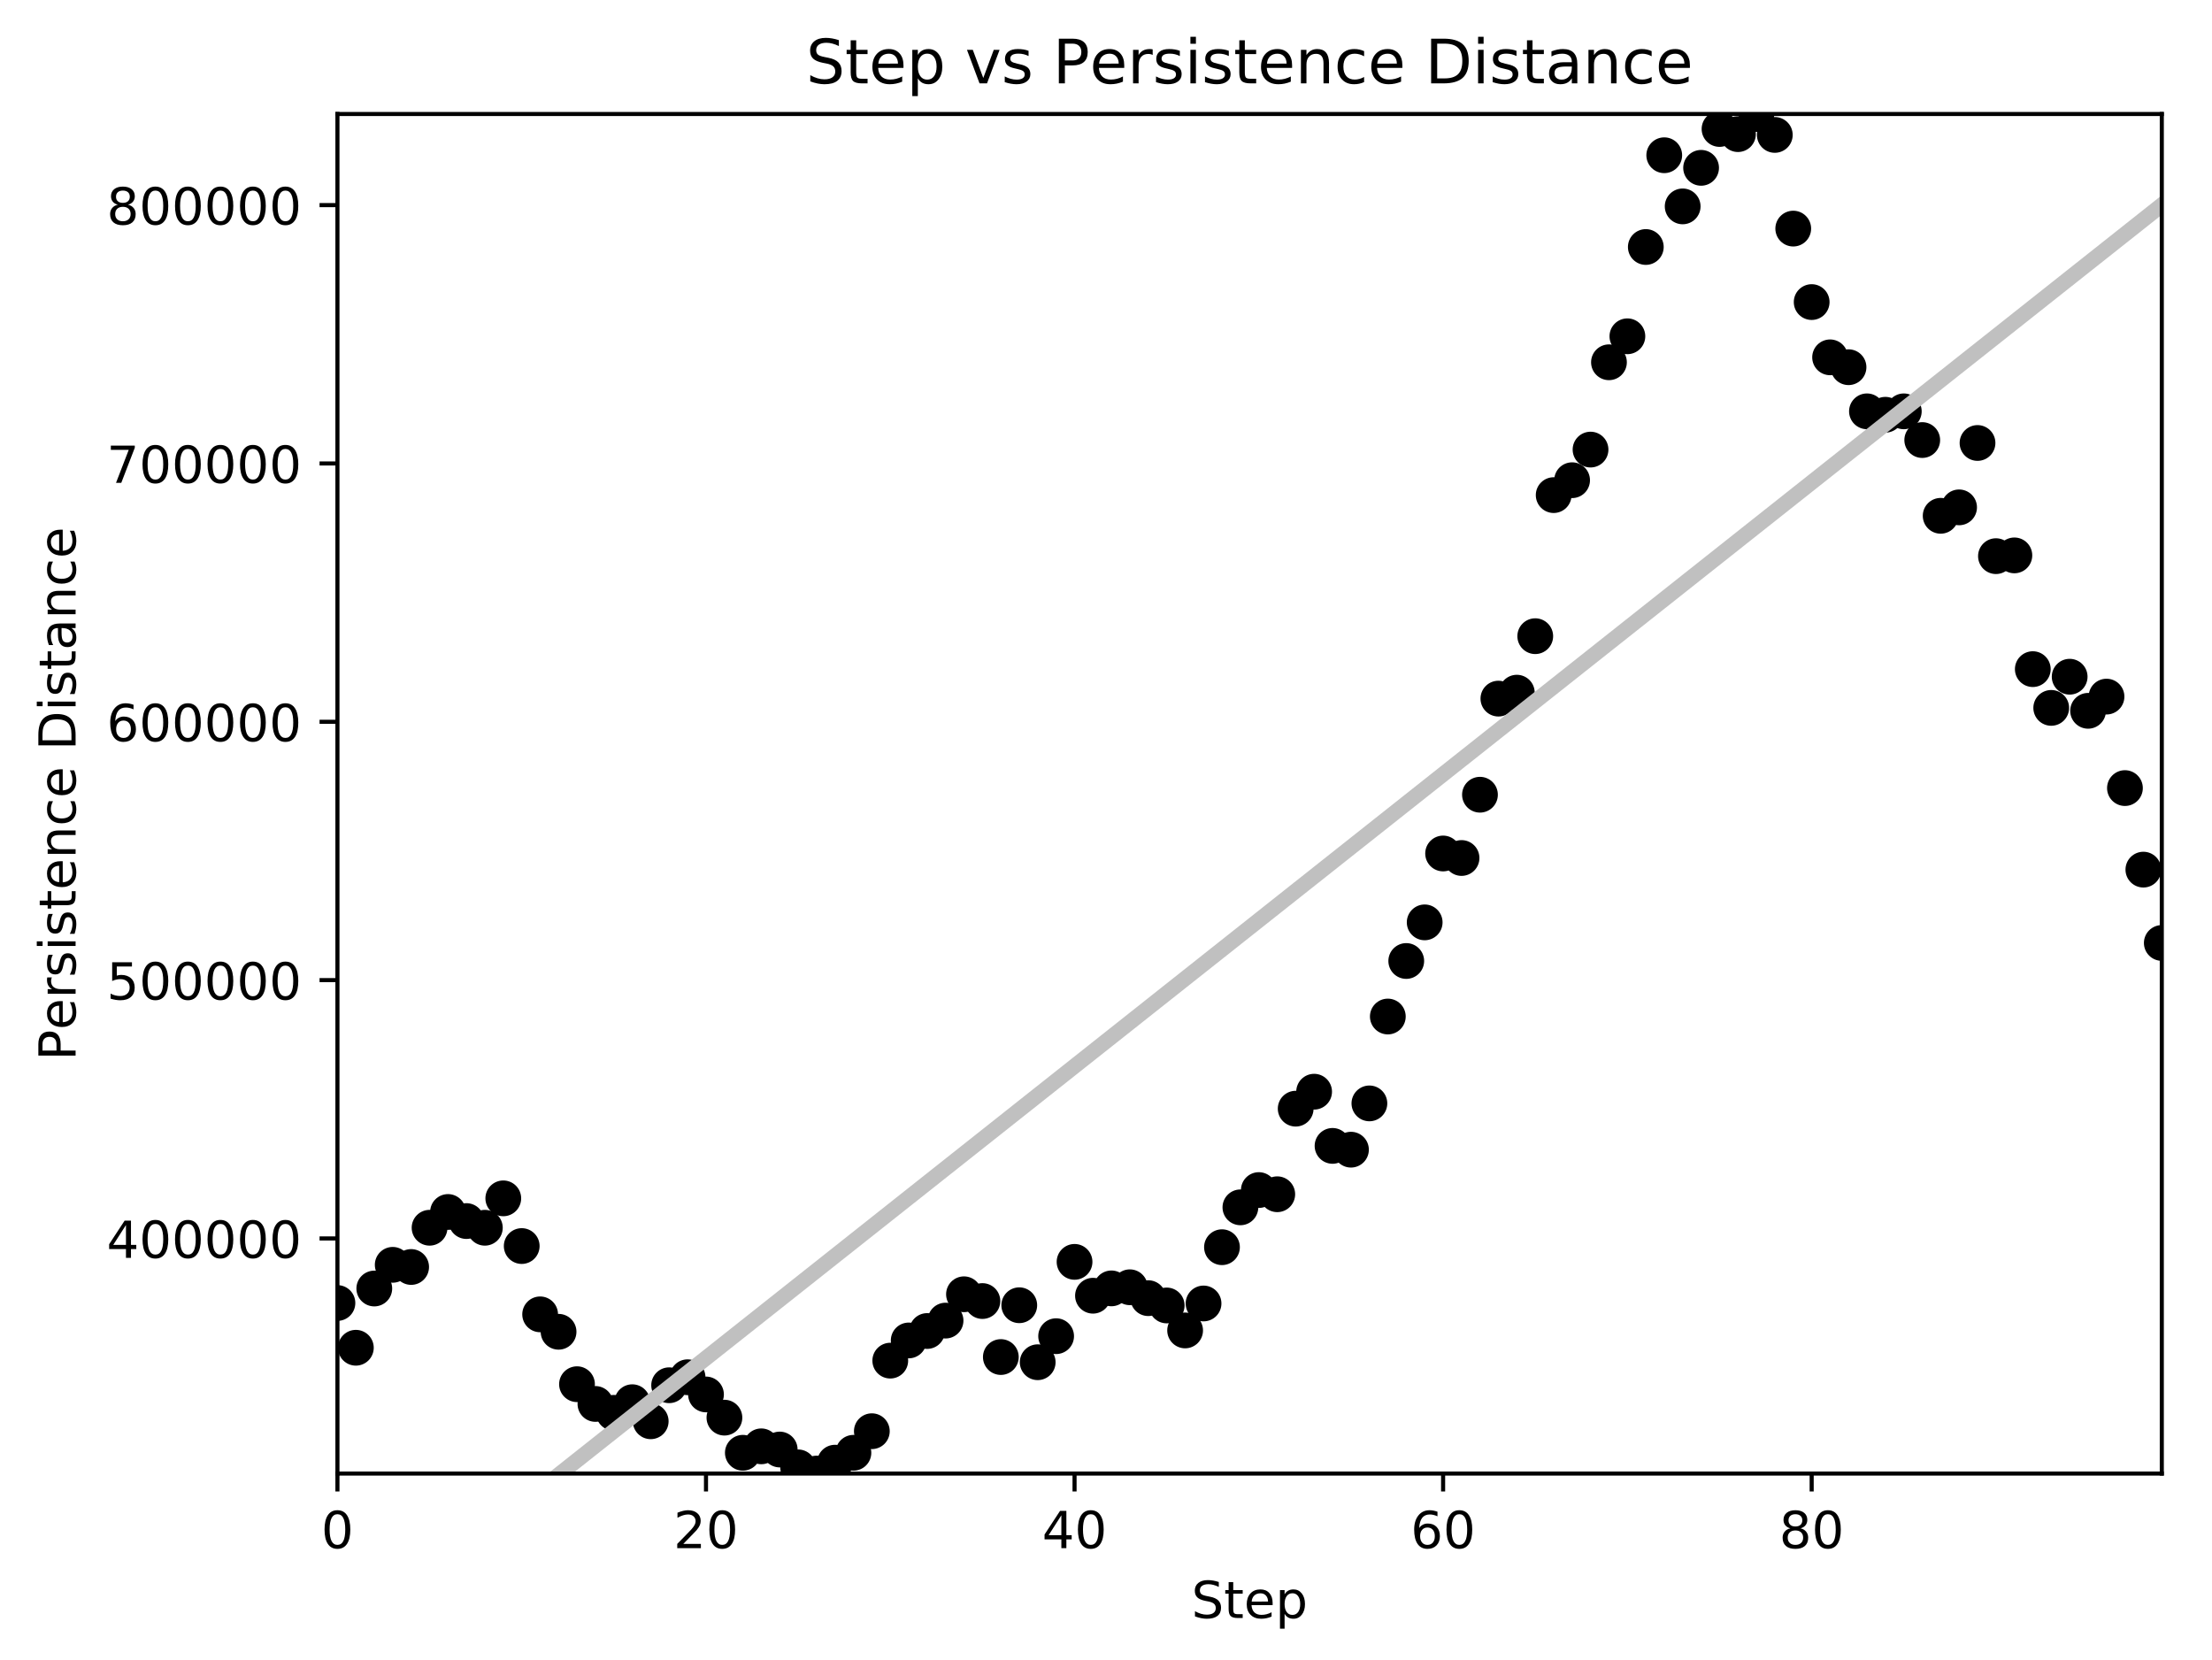 <?xml version="1.0" encoding="utf-8" standalone="no"?>
<!DOCTYPE svg PUBLIC "-//W3C//DTD SVG 1.1//EN"
  "http://www.w3.org/Graphics/SVG/1.1/DTD/svg11.dtd">
<!-- Created with matplotlib (http://matplotlib.org/) -->
<svg height="325pt" version="1.1" viewBox="0 0 433 325" width="433pt" xmlns="http://www.w3.org/2000/svg" xmlns:xlink="http://www.w3.org/1999/xlink">
 <defs>
  <style type="text/css">
*{stroke-linecap:butt;stroke-linejoin:round;}
  </style>
 </defs>
 <g id="figure_1">
  <g id="patch_1">
   <path d="M 0 325.986 
L 433.873 325.986 
L 433.873 0 
L 0 0 
z
" style="fill:#ffffff;"/>
  </g>
  <g id="axes_1">
   <g id="patch_2">
    <path d="M 66.053 288.43 
L 423.173 288.43 
L 423.173 22.318 
L 66.053 22.318 
z
" style="fill:#ffffff;"/>
   </g>
   <g id="PathCollection_1">
    <defs>
     <path d="M 0 3 
C 0.796 3 1.559 2.684 2.121 2.121 
C 2.684 1.559 3 0.796 3 0 
C 3 -0.796 2.684 -1.559 2.121 -2.121 
C 1.559 -2.684 0.796 -3 0 -3 
C -0.796 -3 -1.559 -2.684 -2.121 -2.121 
C -2.684 -1.559 -3 -0.796 -3 0 
C -3 0.796 -2.684 1.559 -2.121 2.121 
C -1.559 2.684 -0.796 3 0 3 
z
" id="m2182adac95" style="stroke:#000000;"/>
    </defs>
    <g clip-path="url(#p16835037cb)">
     <use style="stroke:#000000;" x="66.053" xlink:href="#m2182adac95" y="255.047"/>
     <use style="stroke:#000000;" x="69.66" xlink:href="#m2182adac95" y="263.805"/>
     <use style="stroke:#000000;" x="73.268" xlink:href="#m2182adac95" y="252.21"/>
     <use style="stroke:#000000;" x="76.875" xlink:href="#m2182adac95" y="247.574"/>
     <use style="stroke:#000000;" x="80.482" xlink:href="#m2182adac95" y="247.996"/>
     <use style="stroke:#000000;" x="84.089" xlink:href="#m2182adac95" y="240.316"/>
     <use style="stroke:#000000;" x="87.697" xlink:href="#m2182adac95" y="237.229"/>
     <use style="stroke:#000000;" x="91.304" xlink:href="#m2182adac95" y="239.008"/>
     <use style="stroke:#000000;" x="94.911" xlink:href="#m2182adac95" y="240.317"/>
     <use style="stroke:#000000;" x="98.519" xlink:href="#m2182adac95" y="234.562"/>
     <use style="stroke:#000000;" x="102.126" xlink:href="#m2182adac95" y="243.899"/>
     <use style="stroke:#000000;" x="105.733" xlink:href="#m2182adac95" y="257.268"/>
     <use style="stroke:#000000;" x="109.34" xlink:href="#m2182adac95" y="260.677"/>
     <use style="stroke:#000000;" x="112.948" xlink:href="#m2182adac95" y="270.94"/>
     <use style="stroke:#000000;" x="116.555" xlink:href="#m2182adac95" y="274.803"/>
     <use style="stroke:#000000;" x="120.162" xlink:href="#m2182adac95" y="276.543"/>
     <use style="stroke:#000000;" x="123.769" xlink:href="#m2182adac95" y="274.464"/>
     <use style="stroke:#000000;" x="127.377" xlink:href="#m2182adac95" y="278.196"/>
     <use style="stroke:#000000;" x="130.984" xlink:href="#m2182adac95" y="271.144"/>
     <use style="stroke:#000000;" x="134.591" xlink:href="#m2182adac95" y="269.578"/>
     <use style="stroke:#000000;" x="138.199" xlink:href="#m2182adac95" y="272.945"/>
     <use style="stroke:#000000;" x="141.806" xlink:href="#m2182adac95" y="277.486"/>
     <use style="stroke:#000000;" x="145.413" xlink:href="#m2182adac95" y="284.363"/>
     <use style="stroke:#000000;" x="149.02" xlink:href="#m2182adac95" y="283.101"/>
     <use style="stroke:#000000;" x="152.628" xlink:href="#m2182adac95" y="283.724"/>
     <use style="stroke:#000000;" x="156.235" xlink:href="#m2182adac95" y="287.217"/>
     <use style="stroke:#000000;" x="159.842" xlink:href="#m2182adac95" y="288.43"/>
     <use style="stroke:#000000;" x="163.449" xlink:href="#m2182adac95" y="286.298"/>
     <use style="stroke:#000000;" x="167.057" xlink:href="#m2182adac95" y="284.365"/>
     <use style="stroke:#000000;" x="170.664" xlink:href="#m2182adac95" y="280.141"/>
     <use style="stroke:#000000;" x="174.271" xlink:href="#m2182adac95" y="266.327"/>
     <use style="stroke:#000000;" x="177.879" xlink:href="#m2182adac95" y="262.377"/>
     <use style="stroke:#000000;" x="181.486" xlink:href="#m2182adac95" y="260.528"/>
     <use style="stroke:#000000;" x="185.093" xlink:href="#m2182adac95" y="258.49"/>
     <use style="stroke:#000000;" x="188.7" xlink:href="#m2182adac95" y="253.337"/>
     <use style="stroke:#000000;" x="192.308" xlink:href="#m2182adac95" y="254.663"/>
     <use style="stroke:#000000;" x="195.915" xlink:href="#m2182adac95" y="265.623"/>
     <use style="stroke:#000000;" x="199.522" xlink:href="#m2182adac95" y="255.484"/>
     <use style="stroke:#000000;" x="203.129" xlink:href="#m2182adac95" y="266.638"/>
     <use style="stroke:#000000;" x="206.737" xlink:href="#m2182adac95" y="261.539"/>
     <use style="stroke:#000000;" x="210.344" xlink:href="#m2182adac95" y="246.994"/>
     <use style="stroke:#000000;" x="213.951" xlink:href="#m2182adac95" y="253.621"/>
     <use style="stroke:#000000;" x="217.559" xlink:href="#m2182adac95" y="252.184"/>
     <use style="stroke:#000000;" x="221.166" xlink:href="#m2182adac95" y="251.965"/>
     <use style="stroke:#000000;" x="224.773" xlink:href="#m2182adac95" y="254.097"/>
     <use style="stroke:#000000;" x="228.38" xlink:href="#m2182adac95" y="255.526"/>
     <use style="stroke:#000000;" x="231.988" xlink:href="#m2182adac95" y="260.414"/>
     <use style="stroke:#000000;" x="235.595" xlink:href="#m2182adac95" y="255.138"/>
     <use style="stroke:#000000;" x="239.202" xlink:href="#m2182adac95" y="244.124"/>
     <use style="stroke:#000000;" x="242.809" xlink:href="#m2182adac95" y="236.321"/>
     <use style="stroke:#000000;" x="246.417" xlink:href="#m2182adac95" y="232.94"/>
     <use style="stroke:#000000;" x="250.024" xlink:href="#m2182adac95" y="233.759"/>
     <use style="stroke:#000000;" x="253.631" xlink:href="#m2182adac95" y="217.007"/>
     <use style="stroke:#000000;" x="257.239" xlink:href="#m2182adac95" y="213.687"/>
     <use style="stroke:#000000;" x="260.846" xlink:href="#m2182adac95" y="224.293"/>
     <use style="stroke:#000000;" x="264.453" xlink:href="#m2182adac95" y="225.035"/>
     <use style="stroke:#000000;" x="268.06" xlink:href="#m2182adac95" y="215.975"/>
     <use style="stroke:#000000;" x="271.668" xlink:href="#m2182adac95" y="198.971"/>
     <use style="stroke:#000000;" x="275.275" xlink:href="#m2182adac95" y="188.102"/>
     <use style="stroke:#000000;" x="278.882" xlink:href="#m2182adac95" y="180.541"/>
     <use style="stroke:#000000;" x="282.489" xlink:href="#m2182adac95" y="167.059"/>
     <use style="stroke:#000000;" x="286.097" xlink:href="#m2182adac95" y="167.942"/>
     <use style="stroke:#000000;" x="289.704" xlink:href="#m2182adac95" y="155.556"/>
     <use style="stroke:#000000;" x="293.311" xlink:href="#m2182adac95" y="136.746"/>
     <use style="stroke:#000000;" x="296.919" xlink:href="#m2182adac95" y="135.581"/>
     <use style="stroke:#000000;" x="300.526" xlink:href="#m2182adac95" y="124.524"/>
     <use style="stroke:#000000;" x="304.133" xlink:href="#m2182adac95" y="96.912"/>
     <use style="stroke:#000000;" x="307.74" xlink:href="#m2182adac95" y="93.996"/>
     <use style="stroke:#000000;" x="311.348" xlink:href="#m2182adac95" y="88.002"/>
     <use style="stroke:#000000;" x="314.955" xlink:href="#m2182adac95" y="70.911"/>
     <use style="stroke:#000000;" x="318.562" xlink:href="#m2182adac95" y="65.824"/>
     <use style="stroke:#000000;" x="322.169" xlink:href="#m2182adac95" y="48.348"/>
     <use style="stroke:#000000;" x="325.777" xlink:href="#m2182adac95" y="30.387"/>
     <use style="stroke:#000000;" x="329.384" xlink:href="#m2182adac95" y="40.397"/>
     <use style="stroke:#000000;" x="332.991" xlink:href="#m2182adac95" y="32.851"/>
     <use style="stroke:#000000;" x="336.599" xlink:href="#m2182adac95" y="25.247"/>
     <use style="stroke:#000000;" x="340.206" xlink:href="#m2182adac95" y="26.255"/>
     <use style="stroke:#000000;" x="343.813" xlink:href="#m2182adac95" y="22.318"/>
     <use style="stroke:#000000;" x="347.42" xlink:href="#m2182adac95" y="26.41"/>
     <use style="stroke:#000000;" x="351.028" xlink:href="#m2182adac95" y="44.746"/>
     <use style="stroke:#000000;" x="354.635" xlink:href="#m2182adac95" y="59.128"/>
     <use style="stroke:#000000;" x="358.242" xlink:href="#m2182adac95" y="69.944"/>
     <use style="stroke:#000000;" x="361.849" xlink:href="#m2182adac95" y="71.875"/>
     <use style="stroke:#000000;" x="365.457" xlink:href="#m2182adac95" y="80.512"/>
     <use style="stroke:#000000;" x="369.064" xlink:href="#m2182adac95" y="81.185"/>
     <use style="stroke:#000000;" x="372.671" xlink:href="#m2182adac95" y="80.514"/>
     <use style="stroke:#000000;" x="376.279" xlink:href="#m2182adac95" y="86.135"/>
     <use style="stroke:#000000;" x="379.886" xlink:href="#m2182adac95" y="100.963"/>
     <use style="stroke:#000000;" x="383.493" xlink:href="#m2182adac95" y="99.31"/>
     <use style="stroke:#000000;" x="387.1" xlink:href="#m2182adac95" y="86.708"/>
     <use style="stroke:#000000;" x="390.708" xlink:href="#m2182adac95" y="108.86"/>
     <use style="stroke:#000000;" x="394.315" xlink:href="#m2182adac95" y="108.71"/>
     <use style="stroke:#000000;" x="397.922" xlink:href="#m2182adac95" y="130.975"/>
     <use style="stroke:#000000;" x="401.529" xlink:href="#m2182adac95" y="138.56"/>
     <use style="stroke:#000000;" x="405.137" xlink:href="#m2182adac95" y="132.459"/>
     <use style="stroke:#000000;" x="408.744" xlink:href="#m2182adac95" y="139.133"/>
     <use style="stroke:#000000;" x="412.351" xlink:href="#m2182adac95" y="136.352"/>
     <use style="stroke:#000000;" x="415.959" xlink:href="#m2182adac95" y="154.258"/>
     <use style="stroke:#000000;" x="419.566" xlink:href="#m2182adac95" y="170.219"/>
     <use style="stroke:#000000;" x="423.173" xlink:href="#m2182adac95" y="184.573"/>
    </g>
   </g>
   <g id="matplotlib.axis_1">
    <g id="xtick_1">
     <g id="line2d_1">
      <defs>
       <path d="M 0 0 
L 0 3.5 
" id="me0d12e3391" style="stroke:#000000;stroke-width:0.8;"/>
      </defs>
      <g>
       <use style="stroke:#000000;stroke-width:0.8;" x="66.053" xlink:href="#me0d12e3391" y="288.43"/>
      </g>
     </g>
     <g id="text_1">
      <!-- 0 -->
      <defs>
       <path d="M 31.781 66.406 
Q 24.172 66.406 20.328 58.906 
Q 16.5 51.422 16.5 36.375 
Q 16.5 21.391 20.328 13.891 
Q 24.172 6.391 31.781 6.391 
Q 39.453 6.391 43.281 13.891 
Q 47.125 21.391 47.125 36.375 
Q 47.125 51.422 43.281 58.906 
Q 39.453 66.406 31.781 66.406 
z
M 31.781 74.219 
Q 44.047 74.219 50.516 64.516 
Q 56.984 54.828 56.984 36.375 
Q 56.984 17.969 50.516 8.266 
Q 44.047 -1.422 31.781 -1.422 
Q 19.531 -1.422 13.062 8.266 
Q 6.594 17.969 6.594 36.375 
Q 6.594 54.828 13.062 64.516 
Q 19.531 74.219 31.781 74.219 
z
" id="DejaVuSans-30"/>
      </defs>
      <g transform="translate(62.872 303.029)scale(0.1 -0.1)">
       <use xlink:href="#DejaVuSans-30"/>
      </g>
     </g>
    </g>
    <g id="xtick_2">
     <g id="line2d_2">
      <g>
       <use style="stroke:#000000;stroke-width:0.8;" x="138.199" xlink:href="#me0d12e3391" y="288.43"/>
      </g>
     </g>
     <g id="text_2">
      <!-- 20 -->
      <defs>
       <path d="M 19.188 8.297 
L 53.609 8.297 
L 53.609 0 
L 7.328 0 
L 7.328 8.297 
Q 12.938 14.109 22.625 23.891 
Q 32.328 33.688 34.812 36.531 
Q 39.547 41.844 41.422 45.531 
Q 43.312 49.219 43.312 52.781 
Q 43.312 58.594 39.234 62.25 
Q 35.156 65.922 28.609 65.922 
Q 23.969 65.922 18.812 64.312 
Q 13.672 62.703 7.812 59.422 
L 7.812 69.391 
Q 13.766 71.781 18.938 73 
Q 24.125 74.219 28.422 74.219 
Q 39.75 74.219 46.484 68.547 
Q 53.219 62.891 53.219 53.422 
Q 53.219 48.922 51.531 44.891 
Q 49.859 40.875 45.406 35.406 
Q 44.188 33.984 37.641 27.219 
Q 31.109 20.453 19.188 8.297 
z
" id="DejaVuSans-32"/>
      </defs>
      <g transform="translate(131.836 303.029)scale(0.1 -0.1)">
       <use xlink:href="#DejaVuSans-32"/>
       <use x="63.623" xlink:href="#DejaVuSans-30"/>
      </g>
     </g>
    </g>
    <g id="xtick_3">
     <g id="line2d_3">
      <g>
       <use style="stroke:#000000;stroke-width:0.8;" x="210.344" xlink:href="#me0d12e3391" y="288.43"/>
      </g>
     </g>
     <g id="text_3">
      <!-- 40 -->
      <defs>
       <path d="M 37.797 64.312 
L 12.891 25.391 
L 37.797 25.391 
z
M 35.203 72.906 
L 47.609 72.906 
L 47.609 25.391 
L 58.016 25.391 
L 58.016 17.188 
L 47.609 17.188 
L 47.609 0 
L 37.797 0 
L 37.797 17.188 
L 4.891 17.188 
L 4.891 26.703 
z
" id="DejaVuSans-34"/>
      </defs>
      <g transform="translate(203.982 303.029)scale(0.1 -0.1)">
       <use xlink:href="#DejaVuSans-34"/>
       <use x="63.623" xlink:href="#DejaVuSans-30"/>
      </g>
     </g>
    </g>
    <g id="xtick_4">
     <g id="line2d_4">
      <g>
       <use style="stroke:#000000;stroke-width:0.8;" x="282.489" xlink:href="#me0d12e3391" y="288.43"/>
      </g>
     </g>
     <g id="text_4">
      <!-- 60 -->
      <defs>
       <path d="M 33.016 40.375 
Q 26.375 40.375 22.484 35.828 
Q 18.609 31.297 18.609 23.391 
Q 18.609 15.531 22.484 10.953 
Q 26.375 6.391 33.016 6.391 
Q 39.656 6.391 43.531 10.953 
Q 47.406 15.531 47.406 23.391 
Q 47.406 31.297 43.531 35.828 
Q 39.656 40.375 33.016 40.375 
z
M 52.594 71.297 
L 52.594 62.312 
Q 48.875 64.062 45.094 64.984 
Q 41.312 65.922 37.594 65.922 
Q 27.828 65.922 22.672 59.328 
Q 17.531 52.734 16.797 39.406 
Q 19.672 43.656 24.016 45.922 
Q 28.375 48.188 33.594 48.188 
Q 44.578 48.188 50.953 41.516 
Q 57.328 34.859 57.328 23.391 
Q 57.328 12.156 50.688 5.359 
Q 44.047 -1.422 33.016 -1.422 
Q 20.359 -1.422 13.672 8.266 
Q 6.984 17.969 6.984 36.375 
Q 6.984 53.656 15.188 63.938 
Q 23.391 74.219 37.203 74.219 
Q 40.922 74.219 44.703 73.484 
Q 48.484 72.75 52.594 71.297 
z
" id="DejaVuSans-36"/>
      </defs>
      <g transform="translate(276.127 303.029)scale(0.1 -0.1)">
       <use xlink:href="#DejaVuSans-36"/>
       <use x="63.623" xlink:href="#DejaVuSans-30"/>
      </g>
     </g>
    </g>
    <g id="xtick_5">
     <g id="line2d_5">
      <g>
       <use style="stroke:#000000;stroke-width:0.8;" x="354.635" xlink:href="#me0d12e3391" y="288.43"/>
      </g>
     </g>
     <g id="text_5">
      <!-- 80 -->
      <defs>
       <path d="M 31.781 34.625 
Q 24.75 34.625 20.719 30.859 
Q 16.703 27.094 16.703 20.516 
Q 16.703 13.922 20.719 10.156 
Q 24.75 6.391 31.781 6.391 
Q 38.812 6.391 42.859 10.172 
Q 46.922 13.969 46.922 20.516 
Q 46.922 27.094 42.891 30.859 
Q 38.875 34.625 31.781 34.625 
z
M 21.922 38.812 
Q 15.578 40.375 12.031 44.719 
Q 8.5 49.078 8.5 55.328 
Q 8.5 64.062 14.719 69.141 
Q 20.953 74.219 31.781 74.219 
Q 42.672 74.219 48.875 69.141 
Q 55.078 64.062 55.078 55.328 
Q 55.078 49.078 51.531 44.719 
Q 48 40.375 41.703 38.812 
Q 48.828 37.156 52.797 32.312 
Q 56.781 27.484 56.781 20.516 
Q 56.781 9.906 50.312 4.234 
Q 43.844 -1.422 31.781 -1.422 
Q 19.734 -1.422 13.25 4.234 
Q 6.781 9.906 6.781 20.516 
Q 6.781 27.484 10.781 32.312 
Q 14.797 37.156 21.922 38.812 
z
M 18.312 54.391 
Q 18.312 48.734 21.844 45.562 
Q 25.391 42.391 31.781 42.391 
Q 38.141 42.391 41.719 45.562 
Q 45.312 48.734 45.312 54.391 
Q 45.312 60.062 41.719 63.234 
Q 38.141 66.406 31.781 66.406 
Q 25.391 66.406 21.844 63.234 
Q 18.312 60.062 18.312 54.391 
z
" id="DejaVuSans-38"/>
      </defs>
      <g transform="translate(348.272 303.029)scale(0.1 -0.1)">
       <use xlink:href="#DejaVuSans-38"/>
       <use x="63.623" xlink:href="#DejaVuSans-30"/>
      </g>
     </g>
    </g>
    <g id="text_6">
     <!-- Step -->
     <defs>
      <path d="M 53.516 70.516 
L 53.516 60.891 
Q 47.906 63.578 42.922 64.891 
Q 37.938 66.219 33.297 66.219 
Q 25.25 66.219 20.875 63.094 
Q 16.5 59.969 16.5 54.203 
Q 16.5 49.359 19.406 46.891 
Q 22.312 44.438 30.422 42.922 
L 36.375 41.703 
Q 47.406 39.594 52.656 34.297 
Q 57.906 29 57.906 20.125 
Q 57.906 9.516 50.797 4.047 
Q 43.703 -1.422 29.984 -1.422 
Q 24.812 -1.422 18.969 -0.25 
Q 13.141 0.922 6.891 3.219 
L 6.891 13.375 
Q 12.891 10.016 18.656 8.297 
Q 24.422 6.594 29.984 6.594 
Q 38.422 6.594 43.016 9.906 
Q 47.609 13.234 47.609 19.391 
Q 47.609 24.75 44.312 27.781 
Q 41.016 30.812 33.5 32.328 
L 27.484 33.5 
Q 16.453 35.688 11.516 40.375 
Q 6.594 45.062 6.594 53.422 
Q 6.594 63.094 13.406 68.656 
Q 20.219 74.219 32.172 74.219 
Q 37.312 74.219 42.625 73.281 
Q 47.953 72.359 53.516 70.516 
z
" id="DejaVuSans-53"/>
      <path d="M 18.312 70.219 
L 18.312 54.688 
L 36.812 54.688 
L 36.812 47.703 
L 18.312 47.703 
L 18.312 18.016 
Q 18.312 11.328 20.141 9.422 
Q 21.969 7.516 27.594 7.516 
L 36.812 7.516 
L 36.812 0 
L 27.594 0 
Q 17.188 0 13.234 3.875 
Q 9.281 7.766 9.281 18.016 
L 9.281 47.703 
L 2.688 47.703 
L 2.688 54.688 
L 9.281 54.688 
L 9.281 70.219 
z
" id="DejaVuSans-74"/>
      <path d="M 56.203 29.594 
L 56.203 25.203 
L 14.891 25.203 
Q 15.484 15.922 20.484 11.062 
Q 25.484 6.203 34.422 6.203 
Q 39.594 6.203 44.453 7.469 
Q 49.312 8.734 54.109 11.281 
L 54.109 2.781 
Q 49.266 0.734 44.188 -0.344 
Q 39.109 -1.422 33.891 -1.422 
Q 20.797 -1.422 13.156 6.188 
Q 5.516 13.812 5.516 26.812 
Q 5.516 40.234 12.766 48.109 
Q 20.016 56 32.328 56 
Q 43.359 56 49.781 48.891 
Q 56.203 41.797 56.203 29.594 
z
M 47.219 32.234 
Q 47.125 39.594 43.094 43.984 
Q 39.062 48.391 32.422 48.391 
Q 24.906 48.391 20.391 44.141 
Q 15.875 39.891 15.188 32.172 
z
" id="DejaVuSans-65"/>
      <path d="M 18.109 8.203 
L 18.109 -20.797 
L 9.078 -20.797 
L 9.078 54.688 
L 18.109 54.688 
L 18.109 46.391 
Q 20.953 51.266 25.266 53.625 
Q 29.594 56 35.594 56 
Q 45.562 56 51.781 48.094 
Q 58.016 40.188 58.016 27.297 
Q 58.016 14.406 51.781 6.484 
Q 45.562 -1.422 35.594 -1.422 
Q 29.594 -1.422 25.266 0.953 
Q 20.953 3.328 18.109 8.203 
z
M 48.688 27.297 
Q 48.688 37.203 44.609 42.844 
Q 40.531 48.484 33.406 48.484 
Q 26.266 48.484 22.188 42.844 
Q 18.109 37.203 18.109 27.297 
Q 18.109 17.391 22.188 11.75 
Q 26.266 6.109 33.406 6.109 
Q 40.531 6.109 44.609 11.75 
Q 48.688 17.391 48.688 27.297 
z
" id="DejaVuSans-70"/>
     </defs>
     <g transform="translate(233.228 316.707)scale(0.1 -0.1)">
      <use xlink:href="#DejaVuSans-53"/>
      <use x="63.477" xlink:href="#DejaVuSans-74"/>
      <use x="102.686" xlink:href="#DejaVuSans-65"/>
      <use x="164.209" xlink:href="#DejaVuSans-70"/>
     </g>
    </g>
   </g>
   <g id="matplotlib.axis_2">
    <g id="ytick_1">
     <g id="line2d_6">
      <defs>
       <path d="M 0 0 
L -3.5 0 
" id="m01beac7c5c" style="stroke:#000000;stroke-width:0.8;"/>
      </defs>
      <g>
       <use style="stroke:#000000;stroke-width:0.8;" x="66.053" xlink:href="#m01beac7c5c" y="242.41"/>
      </g>
     </g>
     <g id="text_7">
      <!-- 400000 -->
      <g transform="translate(20.878 246.209)scale(0.1 -0.1)">
       <use xlink:href="#DejaVuSans-34"/>
       <use x="63.623" xlink:href="#DejaVuSans-30"/>
       <use x="127.246" xlink:href="#DejaVuSans-30"/>
       <use x="190.869" xlink:href="#DejaVuSans-30"/>
       <use x="254.492" xlink:href="#DejaVuSans-30"/>
       <use x="318.115" xlink:href="#DejaVuSans-30"/>
      </g>
     </g>
    </g>
    <g id="ytick_2">
     <g id="line2d_7">
      <g>
       <use style="stroke:#000000;stroke-width:0.8;" x="66.053" xlink:href="#m01beac7c5c" y="191.844"/>
      </g>
     </g>
     <g id="text_8">
      <!-- 500000 -->
      <defs>
       <path d="M 10.797 72.906 
L 49.516 72.906 
L 49.516 64.594 
L 19.828 64.594 
L 19.828 46.734 
Q 21.969 47.469 24.109 47.828 
Q 26.266 48.188 28.422 48.188 
Q 40.625 48.188 47.75 41.5 
Q 54.891 34.812 54.891 23.391 
Q 54.891 11.625 47.562 5.094 
Q 40.234 -1.422 26.906 -1.422 
Q 22.312 -1.422 17.547 -0.641 
Q 12.797 0.141 7.719 1.703 
L 7.719 11.625 
Q 12.109 9.234 16.797 8.062 
Q 21.484 6.891 26.703 6.891 
Q 35.156 6.891 40.078 11.328 
Q 45.016 15.766 45.016 23.391 
Q 45.016 31 40.078 35.438 
Q 35.156 39.891 26.703 39.891 
Q 22.75 39.891 18.812 39.016 
Q 14.891 38.141 10.797 36.281 
z
" id="DejaVuSans-35"/>
      </defs>
      <g transform="translate(20.878 195.644)scale(0.1 -0.1)">
       <use xlink:href="#DejaVuSans-35"/>
       <use x="63.623" xlink:href="#DejaVuSans-30"/>
       <use x="127.246" xlink:href="#DejaVuSans-30"/>
       <use x="190.869" xlink:href="#DejaVuSans-30"/>
       <use x="254.492" xlink:href="#DejaVuSans-30"/>
       <use x="318.115" xlink:href="#DejaVuSans-30"/>
      </g>
     </g>
    </g>
    <g id="ytick_3">
     <g id="line2d_8">
      <g>
       <use style="stroke:#000000;stroke-width:0.8;" x="66.053" xlink:href="#m01beac7c5c" y="141.279"/>
      </g>
     </g>
     <g id="text_9">
      <!-- 600000 -->
      <g transform="translate(20.878 145.078)scale(0.1 -0.1)">
       <use xlink:href="#DejaVuSans-36"/>
       <use x="63.623" xlink:href="#DejaVuSans-30"/>
       <use x="127.246" xlink:href="#DejaVuSans-30"/>
       <use x="190.869" xlink:href="#DejaVuSans-30"/>
       <use x="254.492" xlink:href="#DejaVuSans-30"/>
       <use x="318.115" xlink:href="#DejaVuSans-30"/>
      </g>
     </g>
    </g>
    <g id="ytick_4">
     <g id="line2d_9">
      <g>
       <use style="stroke:#000000;stroke-width:0.8;" x="66.053" xlink:href="#m01beac7c5c" y="90.713"/>
      </g>
     </g>
     <g id="text_10">
      <!-- 700000 -->
      <defs>
       <path d="M 8.203 72.906 
L 55.078 72.906 
L 55.078 68.703 
L 28.609 0 
L 18.312 0 
L 43.219 64.594 
L 8.203 64.594 
z
" id="DejaVuSans-37"/>
      </defs>
      <g transform="translate(20.878 94.512)scale(0.1 -0.1)">
       <use xlink:href="#DejaVuSans-37"/>
       <use x="63.623" xlink:href="#DejaVuSans-30"/>
       <use x="127.246" xlink:href="#DejaVuSans-30"/>
       <use x="190.869" xlink:href="#DejaVuSans-30"/>
       <use x="254.492" xlink:href="#DejaVuSans-30"/>
       <use x="318.115" xlink:href="#DejaVuSans-30"/>
      </g>
     </g>
    </g>
    <g id="ytick_5">
     <g id="line2d_10">
      <g>
       <use style="stroke:#000000;stroke-width:0.8;" x="66.053" xlink:href="#m01beac7c5c" y="40.147"/>
      </g>
     </g>
     <g id="text_11">
      <!-- 800000 -->
      <g transform="translate(20.878 43.946)scale(0.1 -0.1)">
       <use xlink:href="#DejaVuSans-38"/>
       <use x="63.623" xlink:href="#DejaVuSans-30"/>
       <use x="127.246" xlink:href="#DejaVuSans-30"/>
       <use x="190.869" xlink:href="#DejaVuSans-30"/>
       <use x="254.492" xlink:href="#DejaVuSans-30"/>
       <use x="318.115" xlink:href="#DejaVuSans-30"/>
      </g>
     </g>
    </g>
    <g id="text_12">
     <!-- Persistence Distance -->
     <defs>
      <path d="M 19.672 64.797 
L 19.672 37.406 
L 32.078 37.406 
Q 38.969 37.406 42.719 40.969 
Q 46.484 44.531 46.484 51.125 
Q 46.484 57.672 42.719 61.234 
Q 38.969 64.797 32.078 64.797 
z
M 9.812 72.906 
L 32.078 72.906 
Q 44.344 72.906 50.609 67.359 
Q 56.891 61.812 56.891 51.125 
Q 56.891 40.328 50.609 34.812 
Q 44.344 29.297 32.078 29.297 
L 19.672 29.297 
L 19.672 0 
L 9.812 0 
z
" id="DejaVuSans-50"/>
      <path d="M 41.109 46.297 
Q 39.594 47.172 37.812 47.578 
Q 36.031 48 33.891 48 
Q 26.266 48 22.188 43.047 
Q 18.109 38.094 18.109 28.812 
L 18.109 0 
L 9.078 0 
L 9.078 54.688 
L 18.109 54.688 
L 18.109 46.188 
Q 20.953 51.172 25.484 53.578 
Q 30.031 56 36.531 56 
Q 37.453 56 38.578 55.875 
Q 39.703 55.766 41.062 55.516 
z
" id="DejaVuSans-72"/>
      <path d="M 44.281 53.078 
L 44.281 44.578 
Q 40.484 46.531 36.375 47.5 
Q 32.281 48.484 27.875 48.484 
Q 21.188 48.484 17.844 46.438 
Q 14.5 44.391 14.5 40.281 
Q 14.5 37.156 16.891 35.375 
Q 19.281 33.594 26.516 31.984 
L 29.594 31.297 
Q 39.156 29.25 43.188 25.516 
Q 47.219 21.781 47.219 15.094 
Q 47.219 7.469 41.188 3.016 
Q 35.156 -1.422 24.609 -1.422 
Q 20.219 -1.422 15.453 -0.562 
Q 10.688 0.297 5.422 2 
L 5.422 11.281 
Q 10.406 8.688 15.234 7.391 
Q 20.062 6.109 24.812 6.109 
Q 31.156 6.109 34.562 8.281 
Q 37.984 10.453 37.984 14.406 
Q 37.984 18.062 35.516 20.016 
Q 33.062 21.969 24.703 23.781 
L 21.578 24.516 
Q 13.234 26.266 9.516 29.906 
Q 5.812 33.547 5.812 39.891 
Q 5.812 47.609 11.281 51.797 
Q 16.75 56 26.812 56 
Q 31.781 56 36.172 55.266 
Q 40.578 54.547 44.281 53.078 
z
" id="DejaVuSans-73"/>
      <path d="M 9.422 54.688 
L 18.406 54.688 
L 18.406 0 
L 9.422 0 
z
M 9.422 75.984 
L 18.406 75.984 
L 18.406 64.594 
L 9.422 64.594 
z
" id="DejaVuSans-69"/>
      <path d="M 54.891 33.016 
L 54.891 0 
L 45.906 0 
L 45.906 32.719 
Q 45.906 40.484 42.875 44.328 
Q 39.844 48.188 33.797 48.188 
Q 26.516 48.188 22.312 43.547 
Q 18.109 38.922 18.109 30.906 
L 18.109 0 
L 9.078 0 
L 9.078 54.688 
L 18.109 54.688 
L 18.109 46.188 
Q 21.344 51.125 25.703 53.562 
Q 30.078 56 35.797 56 
Q 45.219 56 50.047 50.172 
Q 54.891 44.344 54.891 33.016 
z
" id="DejaVuSans-6e"/>
      <path d="M 48.781 52.594 
L 48.781 44.188 
Q 44.969 46.297 41.141 47.344 
Q 37.312 48.391 33.406 48.391 
Q 24.656 48.391 19.812 42.844 
Q 14.984 37.312 14.984 27.297 
Q 14.984 17.281 19.812 11.734 
Q 24.656 6.203 33.406 6.203 
Q 37.312 6.203 41.141 7.25 
Q 44.969 8.297 48.781 10.406 
L 48.781 2.094 
Q 45.016 0.344 40.984 -0.531 
Q 36.969 -1.422 32.422 -1.422 
Q 20.062 -1.422 12.781 6.344 
Q 5.516 14.109 5.516 27.297 
Q 5.516 40.672 12.859 48.328 
Q 20.219 56 33.016 56 
Q 37.156 56 41.109 55.141 
Q 45.062 54.297 48.781 52.594 
z
" id="DejaVuSans-63"/>
      <path id="DejaVuSans-20"/>
      <path d="M 19.672 64.797 
L 19.672 8.109 
L 31.594 8.109 
Q 46.688 8.109 53.688 14.938 
Q 60.688 21.781 60.688 36.531 
Q 60.688 51.172 53.688 57.984 
Q 46.688 64.797 31.594 64.797 
z
M 9.812 72.906 
L 30.078 72.906 
Q 51.266 72.906 61.172 64.094 
Q 71.094 55.281 71.094 36.531 
Q 71.094 17.672 61.125 8.828 
Q 51.172 0 30.078 0 
L 9.812 0 
z
" id="DejaVuSans-44"/>
      <path d="M 34.281 27.484 
Q 23.391 27.484 19.188 25 
Q 14.984 22.516 14.984 16.5 
Q 14.984 11.719 18.141 8.906 
Q 21.297 6.109 26.703 6.109 
Q 34.188 6.109 38.703 11.406 
Q 43.219 16.703 43.219 25.484 
L 43.219 27.484 
z
M 52.203 31.203 
L 52.203 0 
L 43.219 0 
L 43.219 8.297 
Q 40.141 3.328 35.547 0.953 
Q 30.953 -1.422 24.312 -1.422 
Q 15.922 -1.422 10.953 3.297 
Q 6 8.016 6 15.922 
Q 6 25.141 12.172 29.828 
Q 18.359 34.516 30.609 34.516 
L 43.219 34.516 
L 43.219 35.406 
Q 43.219 41.609 39.141 45 
Q 35.062 48.391 27.688 48.391 
Q 23 48.391 18.547 47.266 
Q 14.109 46.141 10.016 43.891 
L 10.016 52.203 
Q 14.938 54.109 19.578 55.047 
Q 24.219 56 28.609 56 
Q 40.484 56 46.344 49.844 
Q 52.203 43.703 52.203 31.203 
z
" id="DejaVuSans-61"/>
     </defs>
     <g transform="translate(14.798 207.6)rotate(-90)scale(0.1 -0.1)">
      <use xlink:href="#DejaVuSans-50"/>
      <use x="60.256" xlink:href="#DejaVuSans-65"/>
      <use x="121.779" xlink:href="#DejaVuSans-72"/>
      <use x="162.893" xlink:href="#DejaVuSans-73"/>
      <use x="214.992" xlink:href="#DejaVuSans-69"/>
      <use x="242.775" xlink:href="#DejaVuSans-73"/>
      <use x="294.875" xlink:href="#DejaVuSans-74"/>
      <use x="334.084" xlink:href="#DejaVuSans-65"/>
      <use x="395.607" xlink:href="#DejaVuSans-6e"/>
      <use x="458.986" xlink:href="#DejaVuSans-63"/>
      <use x="513.967" xlink:href="#DejaVuSans-65"/>
      <use x="575.49" xlink:href="#DejaVuSans-20"/>
      <use x="607.277" xlink:href="#DejaVuSans-44"/>
      <use x="684.279" xlink:href="#DejaVuSans-69"/>
      <use x="712.062" xlink:href="#DejaVuSans-73"/>
      <use x="764.162" xlink:href="#DejaVuSans-74"/>
      <use x="803.371" xlink:href="#DejaVuSans-61"/>
      <use x="864.65" xlink:href="#DejaVuSans-6e"/>
      <use x="928.029" xlink:href="#DejaVuSans-63"/>
      <use x="983.01" xlink:href="#DejaVuSans-65"/>
     </g>
    </g>
   </g>
   <g id="line2d_11">
    <path clip-path="url(#p16835037cb)" d="M 66.053 322.966 
L 69.66 320.109 
L 73.268 317.252 
L 76.875 314.395 
L 80.482 311.538 
L 84.089 308.681 
L 87.697 305.824 
L 91.304 302.967 
L 94.911 300.11 
L 98.519 297.253 
L 102.126 294.396 
L 105.733 291.54 
L 109.34 288.683 
L 112.948 285.826 
L 116.555 282.969 
L 120.162 280.112 
L 123.769 277.255 
L 127.377 274.398 
L 130.984 271.541 
L 134.591 268.684 
L 138.199 265.827 
L 141.806 262.97 
L 145.413 260.113 
L 149.02 257.256 
L 152.628 254.399 
L 156.235 251.542 
L 159.842 248.686 
L 163.449 245.829 
L 167.057 242.972 
L 170.664 240.115 
L 174.271 237.258 
L 177.879 234.401 
L 181.486 231.544 
L 185.093 228.687 
L 188.7 225.83 
L 192.308 222.973 
L 195.915 220.116 
L 199.522 217.259 
L 203.129 214.402 
L 206.737 211.545 
L 210.344 208.688 
L 213.951 205.832 
L 217.559 202.975 
L 221.166 200.118 
L 224.773 197.261 
L 228.38 194.404 
L 231.988 191.547 
L 235.595 188.69 
L 239.202 185.833 
L 242.809 182.976 
L 246.417 180.119 
L 250.024 177.262 
L 253.631 174.405 
L 257.239 171.548 
L 260.846 168.691 
L 264.453 165.834 
L 268.06 162.978 
L 271.668 160.121 
L 275.275 157.264 
L 278.882 154.407 
L 282.489 151.55 
L 286.097 148.693 
L 289.704 145.836 
L 293.311 142.979 
L 296.919 140.122 
L 300.526 137.265 
L 304.133 134.408 
L 307.74 131.551 
L 311.348 128.694 
L 314.955 125.837 
L 318.562 122.98 
L 322.169 120.124 
L 325.777 117.267 
L 329.384 114.41 
L 332.991 111.553 
L 336.599 108.696 
L 340.206 105.839 
L 343.813 102.982 
L 347.42 100.125 
L 351.028 97.268 
L 354.635 94.411 
L 358.242 91.554 
L 361.849 88.697 
L 365.457 85.84 
L 369.064 82.983 
L 372.671 80.126 
L 376.279 77.27 
L 379.886 74.413 
L 383.493 71.556 
L 387.1 68.699 
L 390.708 65.842 
L 394.315 62.985 
L 397.922 60.128 
L 401.529 57.271 
L 405.137 54.414 
L 408.744 51.557 
L 412.351 48.7 
L 415.959 45.843 
L 419.566 42.986 
L 423.173 40.129 
" style="fill:none;stroke:#c0c0c0;stroke-linecap:square;stroke-width:3;"/>
   </g>
   <g id="patch_3">
    <path d="M 66.053 288.43 
L 66.053 22.318 
" style="fill:none;stroke:#000000;stroke-linecap:square;stroke-linejoin:miter;stroke-width:0.8;"/>
   </g>
   <g id="patch_4">
    <path d="M 423.173 288.43 
L 423.173 22.318 
" style="fill:none;stroke:#000000;stroke-linecap:square;stroke-linejoin:miter;stroke-width:0.8;"/>
   </g>
   <g id="patch_5">
    <path d="M 66.053 288.43 
L 423.173 288.43 
" style="fill:none;stroke:#000000;stroke-linecap:square;stroke-linejoin:miter;stroke-width:0.8;"/>
   </g>
   <g id="patch_6">
    <path d="M 66.053 22.318 
L 423.173 22.318 
" style="fill:none;stroke:#000000;stroke-linecap:square;stroke-linejoin:miter;stroke-width:0.8;"/>
   </g>
   <g id="text_13">
    <!-- Step vs Persistence Distance -->
    <defs>
     <path d="M 2.984 54.688 
L 12.5 54.688 
L 29.594 8.797 
L 46.688 54.688 
L 56.203 54.688 
L 35.688 0 
L 23.484 0 
z
" id="DejaVuSans-76"/>
    </defs>
    <g transform="translate(157.789 16.318)scale(0.12 -0.12)">
     <use xlink:href="#DejaVuSans-53"/>
     <use x="63.477" xlink:href="#DejaVuSans-74"/>
     <use x="102.686" xlink:href="#DejaVuSans-65"/>
     <use x="164.209" xlink:href="#DejaVuSans-70"/>
     <use x="227.686" xlink:href="#DejaVuSans-20"/>
     <use x="259.473" xlink:href="#DejaVuSans-76"/>
     <use x="318.652" xlink:href="#DejaVuSans-73"/>
     <use x="370.752" xlink:href="#DejaVuSans-20"/>
     <use x="402.539" xlink:href="#DejaVuSans-50"/>
     <use x="462.795" xlink:href="#DejaVuSans-65"/>
     <use x="524.318" xlink:href="#DejaVuSans-72"/>
     <use x="565.432" xlink:href="#DejaVuSans-73"/>
     <use x="617.531" xlink:href="#DejaVuSans-69"/>
     <use x="645.314" xlink:href="#DejaVuSans-73"/>
     <use x="697.414" xlink:href="#DejaVuSans-74"/>
     <use x="736.623" xlink:href="#DejaVuSans-65"/>
     <use x="798.146" xlink:href="#DejaVuSans-6e"/>
     <use x="861.525" xlink:href="#DejaVuSans-63"/>
     <use x="916.506" xlink:href="#DejaVuSans-65"/>
     <use x="978.029" xlink:href="#DejaVuSans-20"/>
     <use x="1009.816" xlink:href="#DejaVuSans-44"/>
     <use x="1086.818" xlink:href="#DejaVuSans-69"/>
     <use x="1114.602" xlink:href="#DejaVuSans-73"/>
     <use x="1166.701" xlink:href="#DejaVuSans-74"/>
     <use x="1205.91" xlink:href="#DejaVuSans-61"/>
     <use x="1267.189" xlink:href="#DejaVuSans-6e"/>
     <use x="1330.568" xlink:href="#DejaVuSans-63"/>
     <use x="1385.549" xlink:href="#DejaVuSans-65"/>
    </g>
   </g>
  </g>
 </g>
 <defs>
  <clipPath id="p16835037cb">
   <rect height="266.112" width="357.12" x="66.053" y="22.318"/>
  </clipPath>
 </defs>
</svg>
